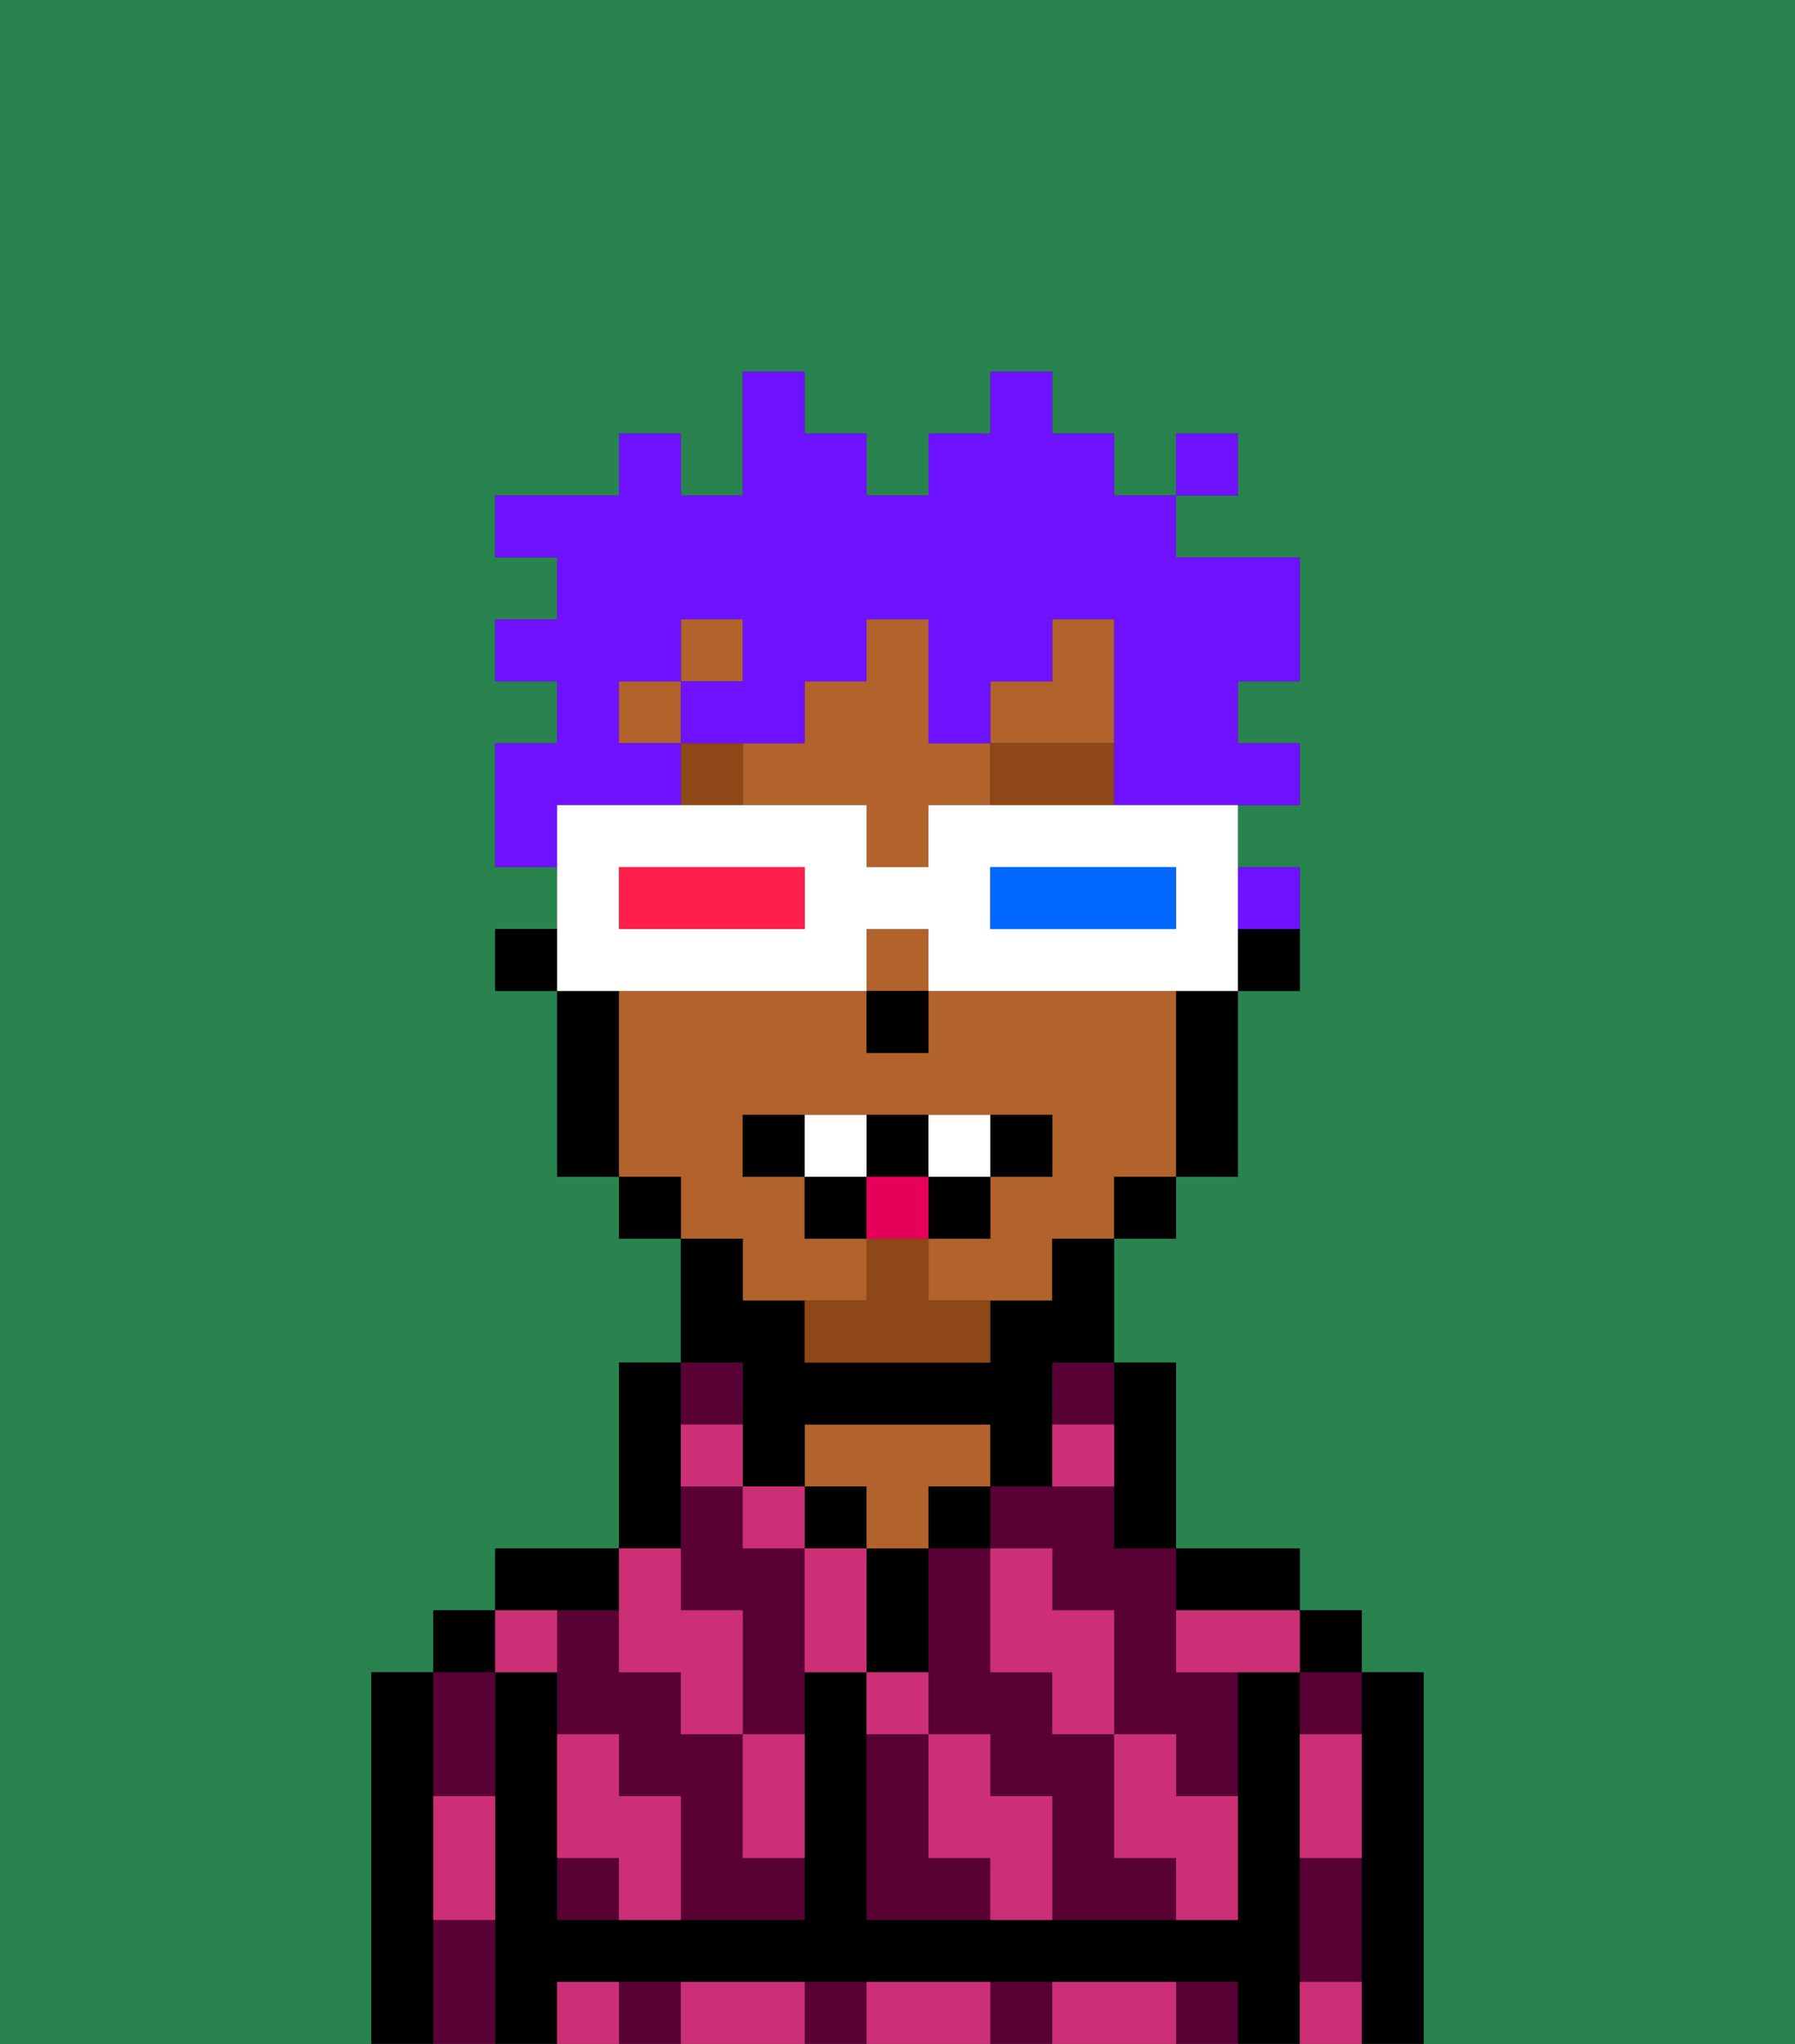 <svg xmlns="http://www.w3.org/2000/svg" viewBox="0 0 29 33"><rect x="0" y="0" width="29" height="33" fill="#333333" stroke="none"/><defs><style>polygon,rect,path{shape-rendering:crispedges;}.wa240-1{fill:#29834f;}.wa240-2{fill:#590035;}.wa240-3{fill:#000000;}.wa240-4{fill:#b2622b;}.wa240-5{fill:#cc2f76;}.wa240-6{fill:#8e4717;}.wa240-7{fill:#8e4717;}.wa240-8{fill:#ffffff;}.wa240-9{fill:#e70059;}.wa240-10{fill:#6e12ff;}.wa240-11{fill:#0068ff;}.wa240-12{fill:#ff1f4a;}</style></defs><path class="wa240-1" d="M6,32V27H7V26H8V25h2V22h1V20H10V19H9V16H8V15H9V14H8V12H9V11H8V10H9V9H8V8h2V7h1V8h1V6h1V7h1V8h1V7h1V6h1V7h1V8h1V7h1V8H19V9h2v2H20v1h1v1H20v1h1v2H20v3H19v1H18v2h1v3h2v1h1v1h1v6h6V0H0V33H6Z"/><rect class="wa240-2" x="17" y="22" width="1" height="1"/><path class="wa240-2" d="M15,30V28H14v3h2V30Z"/><path class="wa240-2" d="M18,24H16v1h1v1h1v2h1v1h1V27H19V25H18Z"/><path class="wa240-2" d="M18,30V28H17V27H16V25H15v3h1v1h1v2h2V30Z"/><rect class="wa240-2" x="21" y="27" width="1" height="1"/><path class="wa240-2" d="M21,31v1h1V30H21Z"/><rect class="wa240-2" x="16" y="32" width="1" height="1"/><rect class="wa240-2" x="19" y="32" width="1" height="1"/><rect class="wa240-2" x="10" y="32" width="1" height="1"/><rect class="wa240-2" x="13" y="32" width="1" height="1"/><path class="wa240-2" d="M8,29V27H7v2Z"/><path class="wa240-2" d="M7,31v2H8V31Z"/><rect class="wa240-2" x="11" y="22" width="1" height="1"/><path class="wa240-2" d="M12,25V24H11v2h1v2h1V25Z"/><path class="wa240-2" d="M12,29V28H11V27H10V26H9v2h1v1h1v2h2V30H12Z"/><rect class="wa240-2" x="9" y="30" width="1" height="1"/><path class="wa240-3" d="M23,27H22v6h1V27Z"/><rect class="wa240-3" x="21" y="26" width="1" height="1"/><path class="wa240-3" d="M21,31V27H20v4H14V27H13v4H9V27H8v6H9V32H20v1h1V31Z"/><path class="wa240-3" d="M20,26h1V25H19v1Z"/><path class="wa240-3" d="M18,24v1h1V22H18v2Z"/><rect class="wa240-3" x="15" y="24" width="1" height="1"/><path class="wa240-3" d="M15,26V25H14v2h1Z"/><rect class="wa240-3" x="13" y="24" width="1" height="1"/><path class="wa240-4" d="M14,25h1V24h1V23H13v1h1Z"/><path class="wa240-3" d="M11,24V22H10v3h1Z"/><path class="wa240-3" d="M10,26V25H8v1h2Z"/><rect class="wa240-3" x="7" y="26" width="1" height="1"/><path class="wa240-3" d="M7,30V27H6v6H7V30Z"/><path class="wa240-3" d="M20,16h1V15H20Z"/><rect class="wa240-4" x="10" y="11" width="1" height="1"/><rect class="wa240-4" x="11" y="10" width="1" height="1"/><path class="wa240-4" d="M15,12V10H14v1H13v1H12v1h2v1h1V13h1V12Z"/><path class="wa240-4" d="M12,21h2V20H13V19H12V18h5v1H16v1H15v1h2V20h1V19h1V16H15v1H14V16H10v3h1v1h1Z"/><polygon class="wa240-4" points="18 11 18 10 17 10 17 11 16 11 16 12 18 12 18 11"/><rect class="wa240-4" x="14" y="15" width="1" height="1"/><path class="wa240-3" d="M19,17v2h1V16H19Z"/><rect class="wa240-3" x="18" y="19" width="1" height="1"/><path class="wa240-3" d="M12,23v1h1V23h3v1h1V22h1V20H17v1H16v1H13V21H12V20H11v2h1Z"/><rect class="wa240-3" x="10" y="19" width="1" height="1"/><path class="wa240-3" d="M10,16H9v3h1V16Z"/><rect class="wa240-3" x="8" y="15" width="1" height="1"/><rect class="wa240-3" x="14" y="16" width="1" height="1"/><path class="wa240-5" d="M21,29v1h1V28H21Z"/><path class="wa240-5" d="M21,32v1h1V32Z"/><path class="wa240-5" d="M19,26v1h2V26H19Z"/><path class="wa240-5" d="M19,28H18v2h1v1h1V29H19Z"/><path class="wa240-5" d="M17,27v1h1V26H17V25H16v2Z"/><path class="wa240-5" d="M18,32H17v1h2V32Z"/><path class="wa240-5" d="M16,29V28H15v2h1v1h1V29Z"/><path class="wa240-5" d="M15,27H14v1h1Z"/><path class="wa240-5" d="M13,25v2h1V25Z"/><path class="wa240-5" d="M15,32H14v1h2V32Z"/><path class="wa240-5" d="M12,29v1h1V28H12Z"/><rect class="wa240-5" x="12" y="24" width="1" height="1"/><path class="wa240-5" d="M12,23H11v1h1Z"/><path class="wa240-5" d="M18,23H17v1h1Z"/><path class="wa240-5" d="M10,27h1v1h1V26H11V25H10v2Z"/><path class="wa240-5" d="M12,32H11v1h2V32Z"/><path class="wa240-5" d="M10,29V28H9v2h1v1h1V29Z"/><path class="wa240-5" d="M9,32v1h1V32Z"/><path class="wa240-5" d="M9,27V26H8v1Z"/><path class="wa240-5" d="M7,30v1H8V29H7Z"/><path class="wa240-6" d="M16,12v1h2V12Z"/><rect class="wa240-6" x="11" y="12" width="1" height="1"/><path class="wa240-7" d="M15,20H14v1H13v1h3V21H15Z"/><path class="wa240-3" d="M12,18v1h1V18Z"/><path class="wa240-3" d="M17,19V18H16v1Z"/><rect class="wa240-3" x="15" y="19" width="1" height="1"/><path class="wa240-3" d="M15,19V18H14v1Z"/><rect class="wa240-3" x="13" y="19" width="1" height="1"/><path class="wa240-8" d="M14,18H13v1h1Z"/><path class="wa240-8" d="M16,19V18H15v1Z"/><rect class="wa240-9" x="14" y="19" width="1" height="1"/><path class="wa240-10" d="M21,15V14H20v1Z"/><path class="wa240-10" d="M10,13h1V12H10V11h1V10h1v1H11v1h2V11h1V10h1v2h1V11h1V10h1v3h3V12H20V11h1V9H19V8H18V7H17V6H16V7H15V8H14V7H13V6H12V8H11V7H10V8H8V9H9v1H8v1H9v1H8v2H9V13Z"/><rect class="wa240-10" x="19" y="7" width="1" height="1"/><path class="wa240-8" d="M11,16h3V15h1v1h5V13H15v1H14V13H9v3h2Zm5-2h3v1H16Zm-6,0h3v1H10Z"/><path class="wa240-11" d="M19,15V14H16v1h3Z"/><path class="wa240-12" d="M13,15V14H10v1h3Z"/></svg>